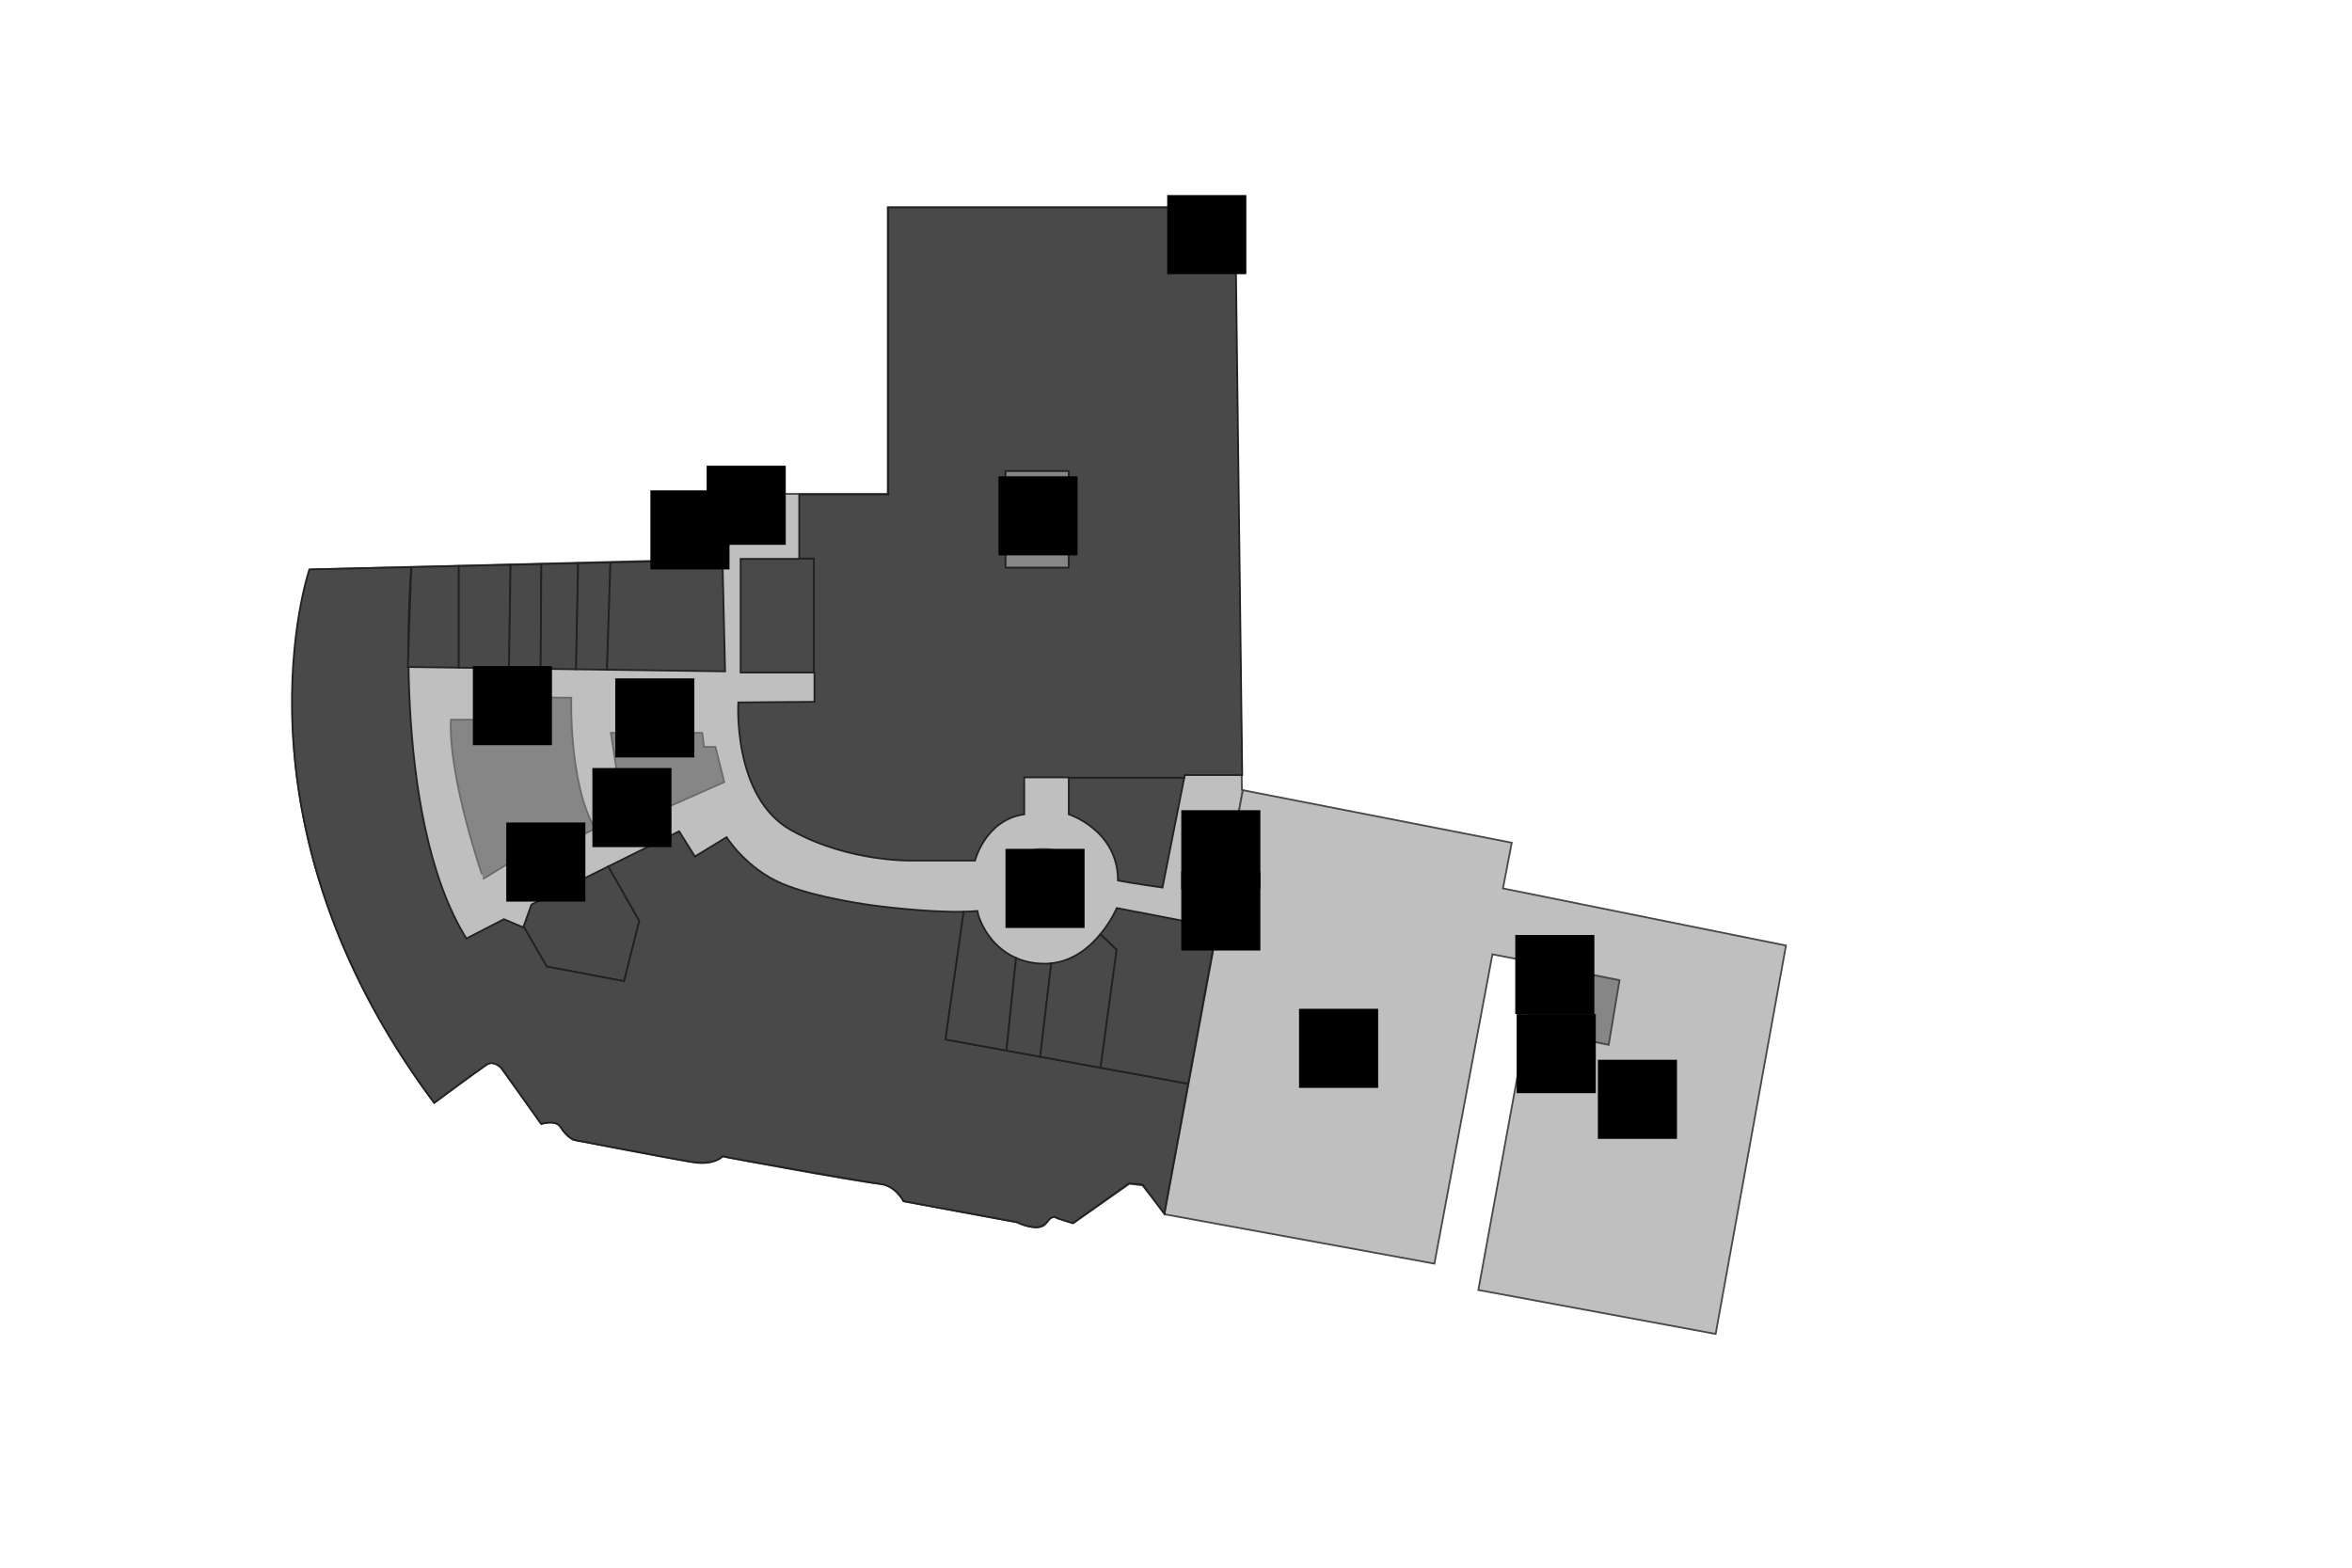 <?xml version="1.0" encoding="utf-8"?>
<!-- Generator: Adobe Illustrator 16.0.0, SVG Export Plug-In . SVG Version: 6.00 Build 0)  -->
<!DOCTYPE svg PUBLIC "-//W3C//DTD SVG 1.1//EN" "http://www.w3.org/Graphics/SVG/1.1/DTD/svg11.dtd">
<svg version="1.1" id="Layer_1" xmlns="http://www.w3.org/2000/svg" xmlns:xlink="http://www.w3.org/1999/xlink" x="0px" y="0px"
	 width="1338px" height="892px" viewBox="0 0 1338 892" enable-background="new 0 0 1338 892" xml:space="preserve">
<g id="background">
</g>
<g id="etc">
	<polygon fill="#868686" stroke="#6B6B6B" stroke-miterlimit="10" points="436.667,281 411.183,281 411.241,297.5 436.667,297.5 	
		"/>
	<path fill="#BFBFBF" stroke="#494949" stroke-miterlimit="10" d="M706.5,449.5L702,118H505v163h-68.333v16.5l0,0l0,0h-25.425
		l0.075,21.168L376,318.827V319l-199,5c0,0-51,141,70,303.5c0,0,28-21,31-22.5s7,2.5,7,2.5l23,32c0,0,8-3,11,2s7,7,7,7
		s59,11.5,69.5,13S411,658,411,658s74,14,89,15.5c8.5,0,14,10,14,10l64.5,12c0,0,13,6,16.5,0.5s6-3,6-3l9.5,3l32-22.5l7.5,1
		l12.5,15.865l44.521-240.764L706.5,449.5z"/>
	<polygon fill="#868686" stroke="#6B6B6B" stroke-miterlimit="10" points="411.241,297.5 411.183,281 376,281 376,318.827 
		411.316,318.668 	"/>
	<polygon fill="#868686" stroke="#6B6B6B" stroke-miterlimit="10" points="894.38,552.343 892.343,564.409 892.343,564.409 
		892.343,564.409 872.667,560.766 865.448,600.257 890.814,605.771 894.051,590.177 915.149,594.521 921.316,557.729 	"/>
	<polygon fill="#868686" stroke="#6B6B6B" stroke-miterlimit="10" points="894.38,552.343 874.918,548.45 872.667,560.766 
		892.343,564.409 	"/>
	<polygon fill="#BFBFBF" stroke="#494949" stroke-miterlimit="10" points="855,505.5 860,479.5 707.021,449.602 662.5,690.365 
		663,691 816,719 849,543 875,548 874.918,548.45 921.316,557.729 921.316,557.729 921.316,557.729 915.149,594.521 
		915.149,594.521 915.149,594.521 894.051,590.177 890.814,605.771 890.814,605.771 890.814,605.771 865.448,600.257 841,734 
		976,759 1016,538 	"/>
	<path fill="#868686" stroke="#6B6B6B" stroke-miterlimit="10" d="M256.5,409.5h18l1-13L325,397c0,0-1.5,49,13.5,74.5
		c-31.5,15.5-44,22.5-44,22.5l-1.5-5l-18,11C275,500,255,443,256.5,409.5z"/>
	<polygon fill="#868686" stroke="#6B6B6B" stroke-miterlimit="10" points="347.5,417 351.75,444.5 372.5,462.5 412,445 407,425 
		400.5,425 399.5,417 	"/>
	<polygon fill="#868686" stroke="#6B6B6B" stroke-miterlimit="10" points="348,456 355.25,447.75 370.25,460.75 363.25,469.25 	"/>
	<path fill="#868686" stroke="#6B6B6B" stroke-miterlimit="10" d="M573,506c0,0-2.5-23,20.667-23c22.338,0,22,22,22,22
		s1.333,21-21,21C572.5,526,573,506,573,506z"/>
	<polygon fill="#868686" stroke="#6B6B6B" stroke-miterlimit="10" points="690.5,465.75 703.5,468.25 697,502.75 684,500.333 	"/>
	<polyline fill="#868686" stroke="#6B6B6B" stroke-miterlimit="10" points="702,118 670,118 670,153 703,153 	"/>
	<rect id="e-spcae-2f" x="572" y="268" fill="#868686" stroke="#6B6B6B" stroke-miterlimit="10" width="36" height="55"/>
	<polygon fill="#868686" stroke="#6B6B6B" stroke-miterlimit="10" points="703.098,153 702.664,117.993 670.5,117.993 670.5,153 	
		"/>
</g>
<g id="rooms">
	<polygon id="e2-8" fill="#494949" stroke="#212121" stroke-miterlimit="10" points="355.029,558.323 363.669,523.952 
		346.068,492.973 302.333,514.667 297.851,527.152 311.018,549.94 	"/>
	<path id="sports-mall" fill="#494949" stroke="#212121" stroke-miterlimit="10" d="M591.735,601.271l-19.2-3.505l-34.653-6.327
		l10.346-72.679c-21.225,0.49-50.228-3.426-50.228-3.426s-33-4-53.333-12.667s-31.333-26.333-31.333-26.333l-18,11l-9-14.333
		l-40.266,19.973l17.602,30.979l-8.641,34.371l-44.012-8.384l-13.167-22.787l-0.185,0.514l-11-4.667l-21.333,11
		C221.333,463.333,234,322.667,234,322.667L176,324c0,0-49,143,71,303.5c0,0,23.5-17.375,29.25-21.25
		c4.125-3.5,8.875,1.25,8.875,1.25l22.75,32c0,0,8-2.25,10.625,1.25c5.25,7.75,8.75,8,8.75,8s51.625,9.875,65.625,12.25
		s18.25-3.125,18.25-3.125c1,0.625,79.5,14.375,89.25,15.75c9.5,1,13.625,9.875,13.625,9.875s63.875,11.75,64.5,11.875
		s3.375,2.125,9.375,2.875s8.125-3.5,9.25-4.625s3-1.25,3-1.25l1.625,0.875l8.583,2.75l32-22.667L650,674l12.333,16.667
		l13.623-74.019l-49.868-9.104L591.735,601.271z"/>
	<path id="e2-9" fill="#494949" stroke="#212121" stroke-miterlimit="10" d="M556,518.333c-2.405,0.229-5.027,0.363-7.771,0.426
		l-10.347,72.68l34.653,6.326l5.497-52.683C562.698,538.378,556.771,523.214,556,518.333z"/>
	<path id="e2-10" fill="#494949" stroke="#212121" stroke-miterlimit="10" d="M594.333,548.333c-6.347,0-11.736-1.255-16.301-3.251
		l-5.497,52.683l19.2,3.506l6.302-53.152C596.829,548.246,595.602,548.333,594.333,548.333z"/>
	<path id="e2-11" fill="#494949" stroke="#212121" stroke-miterlimit="10" d="M626.015,531.521
		c-6.181,7.497-15.47,15.284-27.978,16.599l-6.302,53.151l34.354,6.272l9.153-67.196L626.015,531.521z"/>
	<path id="e2-12" fill="#494949" stroke="#212121" stroke-miterlimit="10" d="M692.333,527.667l-57-11c0,0-3.072,7.278-9.319,14.854
		l9.229,8.826l0,0l0,0l-9.153,67.196l49.868,9.104L692.333,527.667z"/>
	<polygon id="e2-7" fill="#494949" stroke="#212121" stroke-miterlimit="10" points="454.664,317.75 454.664,317.993 
		421.331,317.993 421.331,382.66 463,382.66 463,317.75 	"/>
	<path id="e2-13" fill="#494949" stroke="#212121" stroke-miterlimit="10" d="M608,463.333c0,0,28,9,28,37.667
		c6.333,1.333,25.333,4,25.333,4l12.37-62.5H608V463.333z"/>
	<path id="emporium-department-store" fill="#494949" stroke="#212121" stroke-miterlimit="10" d="M703.098,153H670.5v-35.007
		H505.331v163.333h-50.667v36.424H463v64.91h0.331v16.667L420,399.667c0,0-3.333,54,30,72.667s70,17.333,70,17.333h34.667
		c0,0,5.833-23.167,28-26.333v-21H608v0.167h65.703L674,441h32.667L703.098,153z M608,323h-36v-55h36V323z"/>
	<polygon id="e2-1" fill="#494949" stroke="#212121" stroke-miterlimit="10" points="234,322.667 232,379.5 261,379.902 
		261,322.031 	"/>
	<polygon id="e2-2" fill="#494949" stroke="#212121" stroke-miterlimit="10" points="261,322.031 261,379.902 289.569,380.297 
		290.429,321.338 	"/>
	<polygon id="e2-3" fill="#494949" stroke="#212121" stroke-miterlimit="10" points="290.429,321.338 289.569,380.297 
		307.568,380.547 307.958,320.926 	"/>
	<polygon id="e2-4" fill="#494949" stroke="#212121" stroke-miterlimit="10" points="307.958,320.926 307.568,380.547 
		327.702,380.826 328.902,320.433 	"/>
	<polygon id="e2-5" fill="#494949" stroke="#212121" stroke-miterlimit="10" points="328.902,320.433 327.702,380.826 
		345.304,381.069 347.274,320 	"/>
	<polygon id="e2-6" fill="#494949" stroke="#212121" stroke-miterlimit="10" points="411,318.5 347.274,320 345.304,381.069 
		412.5,382 	"/>
</g>
<g id="signs">
	<g id="escalator">
		<rect id="escalator-1" x="269" y="379" width="45" height="45"/>
		<rect id="escalator-2" x="350" y="386" width="45" height="45"/>
		<rect id="escalator-3" x="288" y="468" width="45" height="45"/>
		<rect id="escalator-4" x="572" y="483" width="45" height="45"/>
		<rect id="escalator-5" x="568" y="271" width="45" height="45"/>
	</g>
	<g id="lift">
		<rect id="lift-1" x="402" y="265" width="45" height="45"/>
		<rect id="lift-2" x="337" y="437" width="45" height="45"/>
		<rect id="lift-3" x="672" y="461" width="45" height="45"/>
		<rect id="lift-4" x="862" y="532" width="45" height="45"/>
	</g>
	<g id="toilet">
		<rect id="toilet-1" x="370" y="279" width="45" height="45"/>
		<rect id="toilet-2" x="664" y="111" width="45" height="45"/>
	</g>
	<g id="parking">
		<rect id="parking-1" x="739" y="574" width="45" height="45"/>
		<rect id="parking-2" x="909" y="603" width="45" height="45"/>
	</g>
	<rect id="entrance" x="672" y="495.833" width="45" height="45"/>
	<rect id="stairs" x="862.803" y="577" width="45" height="45"/>
</g>
</svg>
